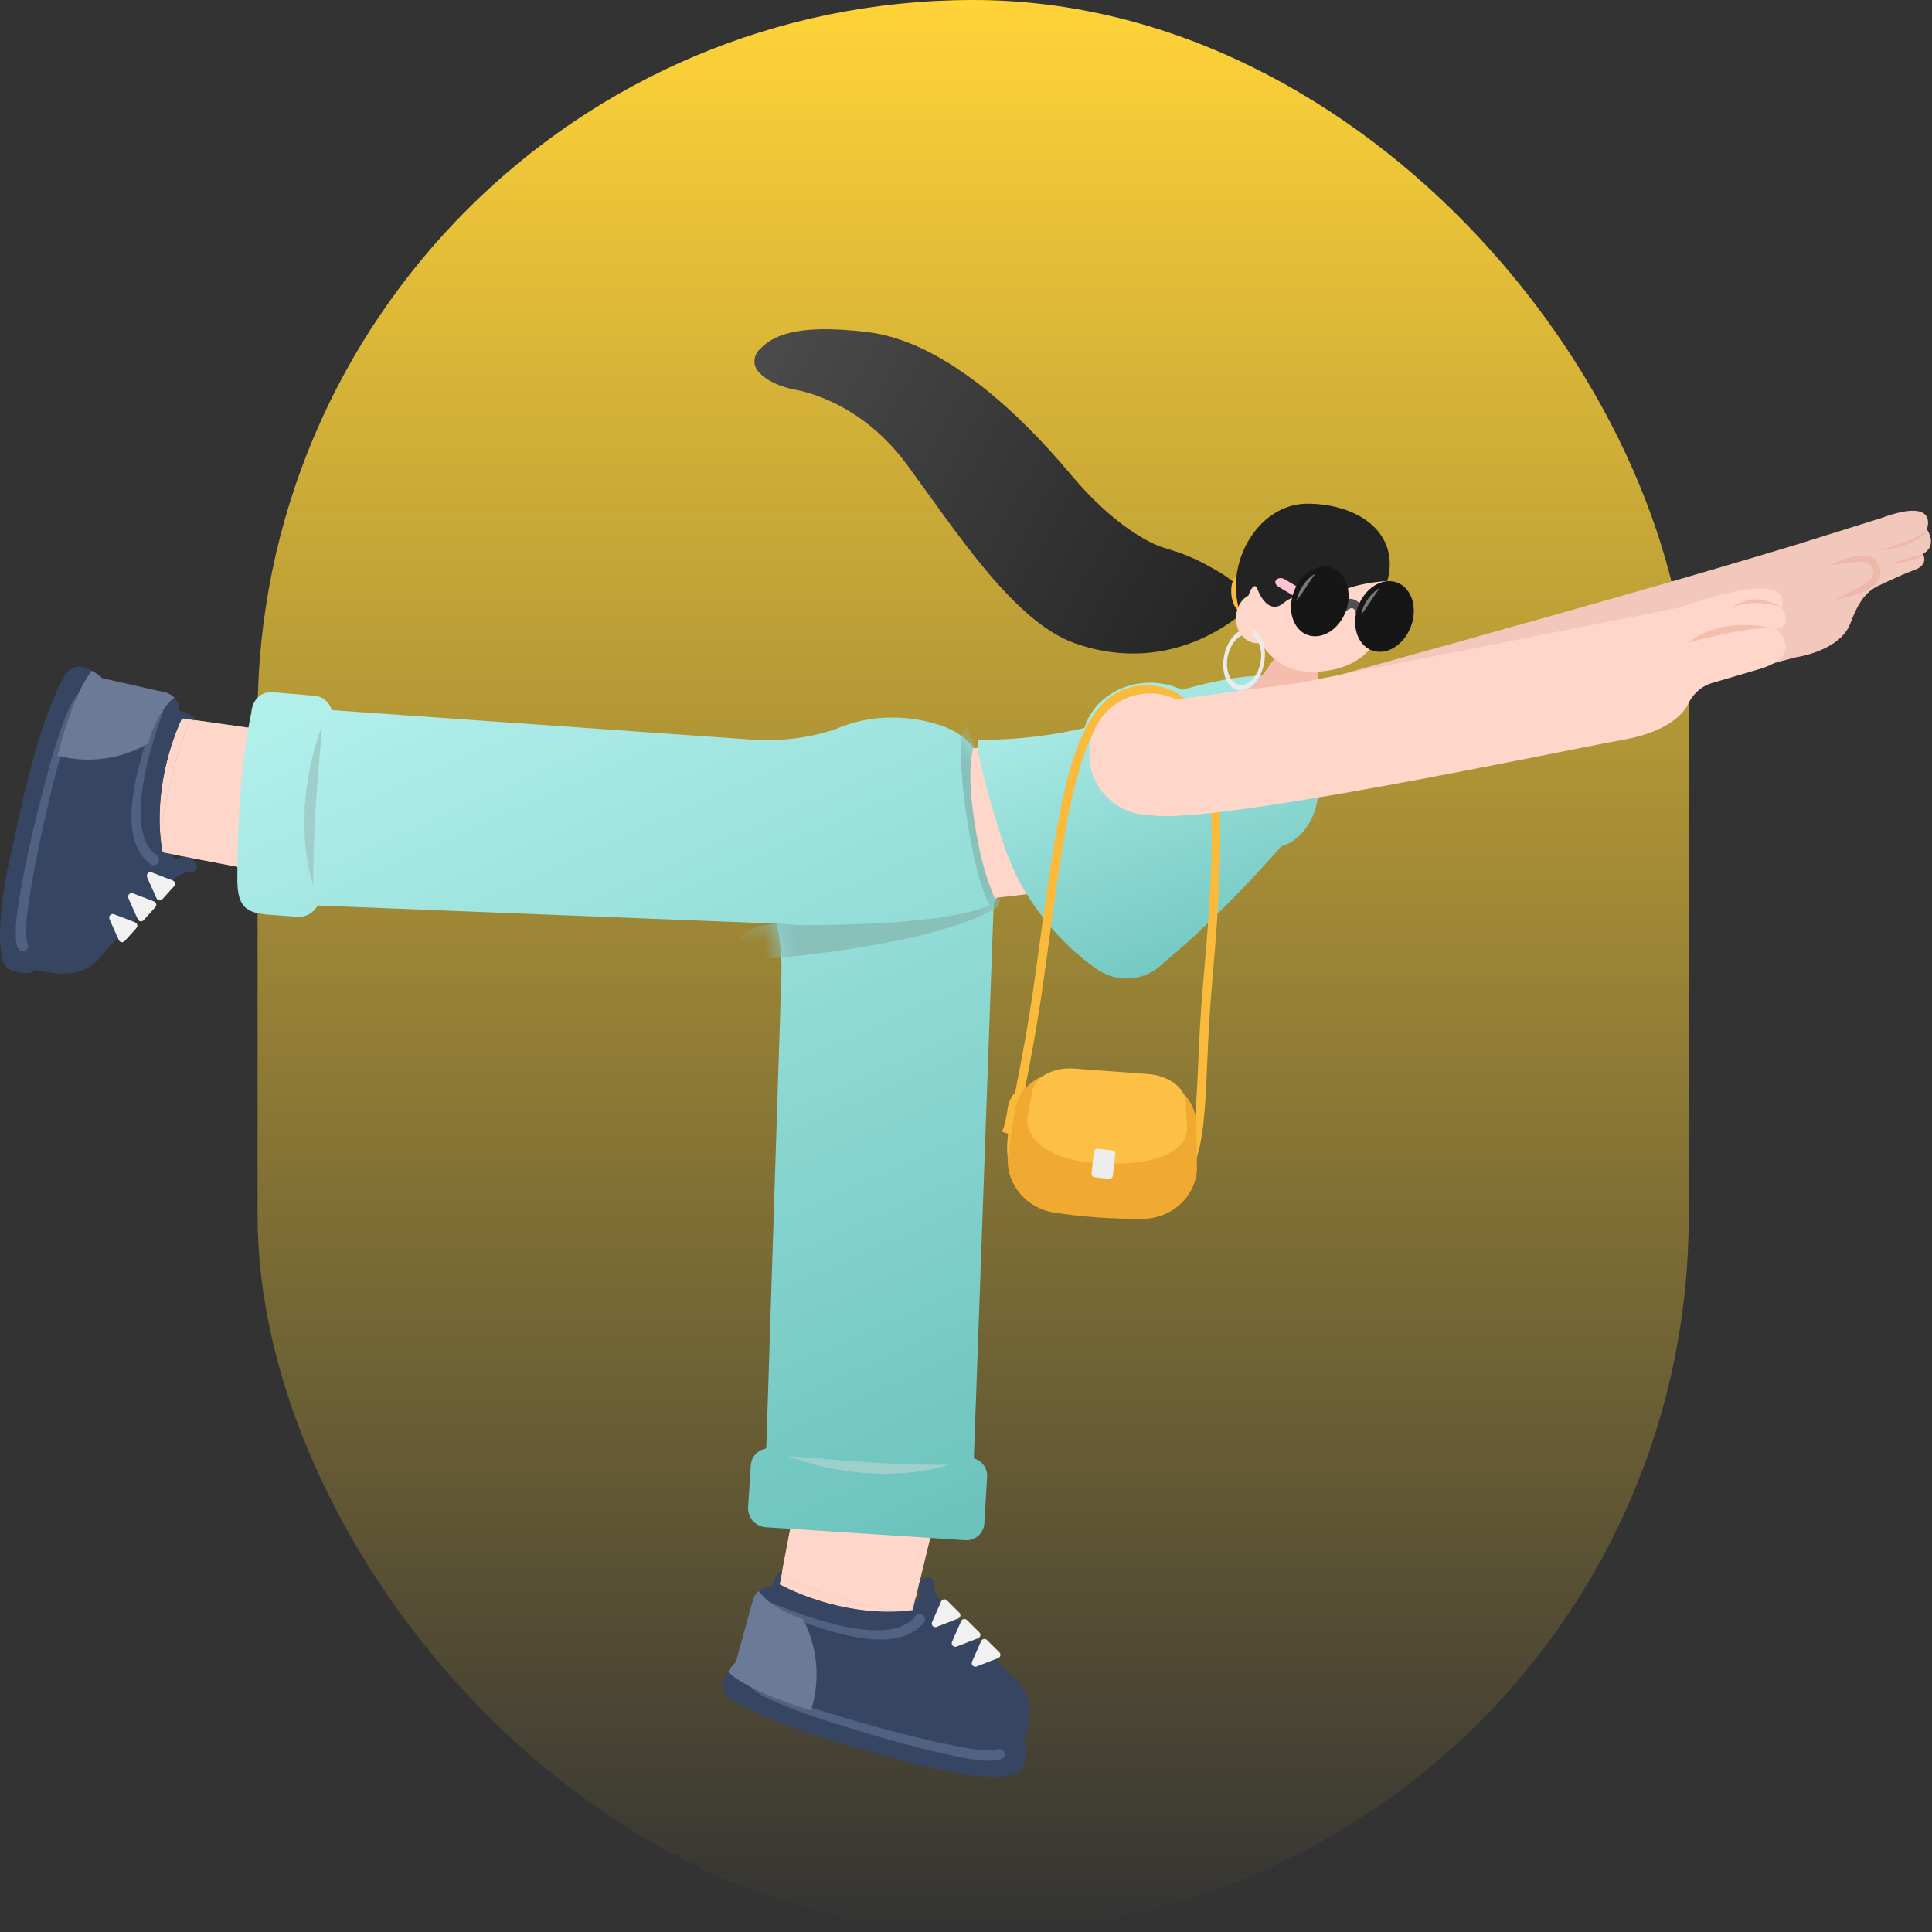 <svg width="120" height="120" viewBox="0 0 120 120" fill="none" xmlns="http://www.w3.org/2000/svg">
<rect x="0" y="0" width="120" height="120" fill="#333333" stroke="none"/>
<rect x="16" width="88.889" height="120" rx="44.444" fill="url(#paint0_linear_3302_50713)"/>
<path opacity="0.7" d="M16.543 54.178L17.654 45.511L12.178 44.738L11.303 44.613C10.914 45.458 10.585 46.391 10.345 47.389C9.859 49.4 9.803 51.34 10.101 52.944L10.863 53.091L16.545 54.178H16.543Z" fill="#FFD7CA"/>
<path d="M17.655 45.515L12.18 44.742L12.095 44.73L11.771 44.891C11.386 45.737 11.064 46.673 10.829 47.67C10.355 49.684 9.804 51.324 10.113 52.926L10.875 53.068C10.875 53.068 10.862 53.086 10.857 53.095H10.864L11.471 53.213C11.571 53.208 11.669 53.228 11.76 53.268L16.549 54.184L17.66 45.517L17.655 45.515Z" fill="#FFD7CA"/>
<path d="M10.341 47.389C9.855 49.4 9.799 51.34 10.097 52.944L10.852 53.089C10.852 53.089 10.866 53.071 10.87 53.062L10.108 52.92C9.801 51.316 10.35 49.678 10.823 47.664C11.059 46.667 11.379 45.731 11.766 44.884L12.09 44.724L11.299 44.613C10.91 45.458 10.581 46.391 10.341 47.389Z" fill="#FFD7CA"/>
<path d="M11.334 53.229C11.299 53.238 11.265 53.249 11.232 53.265C11.074 53.336 10.894 53.331 10.732 53.271C10.774 53.214 10.814 53.156 10.854 53.094L10.099 52.949C9.801 51.345 9.856 49.405 10.343 47.394C10.583 46.396 10.912 45.465 11.301 44.618L12.092 44.729L12.141 44.705C12.072 44.449 11.617 44.265 11.148 44.14C11.156 43.609 10.794 43.127 10.257 43.007L6.35 42.129C6.07 41.856 5.701 41.605 5.216 41.449C4.776 41.307 4.296 41.498 4.059 41.894C3.452 42.907 2.272 45.494 0.988 51.616C0.865 52.203 0.734 52.787 0.594 53.369C0.194 55.043 -0.517 59.776 0.599 60.214C0.599 60.214 1.83 60.731 2.188 60.223C4.448 60.767 5.556 60.438 6.534 59.085C6.534 59.085 6.534 59.085 6.534 59.087L10.348 55.045C10.348 55.045 11.076 54.151 11.932 54.147C11.932 54.147 12.314 54.145 12.179 53.727C12.11 53.514 11.952 53.347 11.759 53.265L11.47 53.209C11.428 53.209 11.383 53.216 11.339 53.227L11.334 53.229Z" fill="#364562"/>
<path d="M4.972 43.485C5.008 43.501 5.057 43.507 5.09 43.494C5.099 43.485 5.083 43.503 5.079 43.505C4.903 43.687 4.799 43.943 4.686 44.176C4.292 45.087 4.014 46.045 3.741 47.001C3.043 49.572 2.448 52.19 1.986 54.814C1.81 56.01 1.534 57.23 1.661 58.434L1.683 58.519C1.692 58.536 1.699 58.547 1.703 58.565L1.732 58.699C1.77 58.872 1.661 59.043 1.488 59.081C1.179 59.145 1.059 58.805 1.012 58.565C0.87 57.267 1.186 55.976 1.39 54.71C1.641 53.385 1.932 52.074 2.248 50.767C2.737 48.81 3.219 46.847 3.903 44.945C4.152 44.339 4.341 43.663 4.81 43.181C4.868 43.13 4.972 43.074 5.063 43.083C5.208 43.092 5.308 43.243 5.248 43.379C5.201 43.485 5.079 43.534 4.97 43.49L4.972 43.485Z" fill="#506081"/>
<path d="M10.15 44.141C9.406 46.181 7.626 51.63 9.724 53.127C10.09 53.365 9.744 53.921 9.368 53.692C7.31 52.187 8.388 48.387 8.975 46.343C9.221 45.55 9.497 44.772 9.817 44.003C9.906 43.79 10.237 43.921 10.15 44.141Z" fill="#506081"/>
<path d="M10.255 43.005L6.348 42.127C6.173 41.956 5.959 41.798 5.708 41.66C5.09 42.431 4.339 43.96 3.57 46.931C4.19 47.096 4.844 47.185 5.519 47.182C6.873 47.173 8.133 46.807 9.206 46.173C9.668 44.605 10.279 43.771 10.826 43.331C10.677 43.173 10.484 43.056 10.255 43.005Z" fill="#6B7A96"/>
<path d="M9.136 54.485L9.719 55.794C9.783 55.941 9.979 55.972 10.087 55.852L10.814 55.045C10.919 54.929 10.874 54.745 10.73 54.69L9.423 54.187C9.239 54.116 9.061 54.305 9.141 54.485H9.136Z" fill="#F1F1F1"/>
<path d="M7.972 55.786L8.555 57.095C8.619 57.241 8.815 57.273 8.923 57.153L9.65 56.346C9.755 56.23 9.71 56.046 9.566 55.99L8.259 55.488C8.074 55.417 7.897 55.606 7.977 55.786H7.972Z" fill="#F1F1F1"/>
<path d="M6.796 57.083L7.379 58.392C7.443 58.538 7.639 58.569 7.748 58.449L8.474 57.643C8.579 57.527 8.534 57.343 8.39 57.287L7.083 56.785C6.899 56.714 6.721 56.903 6.801 57.083H6.796Z" fill="#F1F1F1"/>
<path d="M11.465 53.208L11.754 53.263C11.663 53.225 11.565 53.203 11.465 53.208Z" fill="#F5F5F5"/>
<path opacity="0.7" d="M58.233 93.638L49.628 92.113L48.592 97.547L48.426 98.415C49.25 98.844 50.168 99.218 51.153 99.504C53.139 100.087 55.072 100.236 56.69 100.016L56.873 99.262L58.23 93.638H58.233Z" fill="#FFD7CA"/>
<path d="M49.625 92.108L48.59 97.541L48.574 97.626L48.716 97.957C49.545 98.381 50.463 98.748 51.448 99.03C53.436 99.601 55.048 100.228 56.663 99.997L56.841 99.241C56.841 99.241 56.859 99.254 56.868 99.261V99.254L57.014 98.654C57.014 98.554 57.041 98.457 57.083 98.368L58.228 93.63L49.623 92.106L49.625 92.108Z" fill="#FFD7CA"/>
<path d="M51.154 99.502C53.141 100.084 55.074 100.233 56.692 100.013L56.872 99.264C56.872 99.264 56.854 99.251 56.845 99.245L56.667 100C55.052 100.231 53.441 99.602 51.452 99.033C50.465 98.751 49.547 98.385 48.721 97.96L48.579 97.629L48.43 98.413C49.254 98.842 50.172 99.216 51.156 99.502H51.154Z" fill="#FFD7CA"/>
<path d="M57.028 98.789C57.035 98.825 57.046 98.86 57.059 98.894C57.124 99.056 57.108 99.234 57.041 99.394C56.986 99.349 56.928 99.307 56.87 99.263L56.69 100.011C55.072 100.231 53.137 100.083 51.153 99.5C50.168 99.212 49.252 98.84 48.426 98.412L48.575 97.627L48.553 97.578C48.292 97.634 48.088 98.083 47.941 98.543C47.413 98.509 46.913 98.847 46.766 99.378L45.701 103.238C45.415 103.505 45.146 103.86 44.968 104.336C44.806 104.767 44.972 105.258 45.357 105.514C46.339 106.169 48.866 107.471 54.921 109.047C55.501 109.198 56.079 109.358 56.655 109.525C58.306 110.005 63.001 110.94 63.492 109.849C63.492 109.849 64.068 108.643 63.579 108.263C64.23 106.031 63.955 104.907 62.65 103.867C62.65 103.867 62.65 103.867 62.653 103.867L58.797 99.865C58.797 99.865 57.939 99.094 57.975 98.24C57.975 98.24 57.99 97.858 57.568 97.974C57.352 98.034 57.177 98.183 57.086 98.371L57.017 98.658C57.017 98.7 57.021 98.745 57.028 98.789Z" fill="#364562"/>
<path d="M46.99 104.674C47.008 104.639 47.014 104.592 47.005 104.556C46.996 104.545 47.012 104.563 47.016 104.567C47.19 104.752 47.441 104.867 47.667 104.992C48.559 105.427 49.503 105.752 50.445 106.07C52.981 106.89 55.565 107.61 58.165 108.199C59.35 108.432 60.556 108.765 61.765 108.696L61.85 108.679C61.868 108.67 61.879 108.665 61.897 108.661L62.032 108.639C62.208 108.61 62.372 108.725 62.401 108.901C62.452 109.212 62.103 109.316 61.863 109.352C60.561 109.432 59.285 109.054 58.03 108.79C56.719 108.476 55.423 108.121 54.134 107.745C52.203 107.163 50.265 106.587 48.399 105.812C47.805 105.534 47.139 105.312 46.679 104.821C46.63 104.759 46.579 104.654 46.592 104.563C46.608 104.421 46.763 104.327 46.894 104.392C46.999 104.443 47.043 104.57 46.992 104.674H46.99Z" fill="#506181"/>
<path d="M47.893 99.532C49.895 100.374 55.253 102.414 56.851 100.388C57.106 100.034 57.644 100.405 57.397 100.77C55.797 102.752 52.053 101.494 50.039 100.81C49.259 100.525 48.495 100.212 47.742 99.856C47.533 99.757 47.679 99.432 47.895 99.53L47.893 99.532Z" fill="#506181"/>
<path d="M46.767 99.376L45.703 103.236C45.523 103.403 45.354 103.609 45.207 103.854C45.947 104.507 47.438 105.331 50.369 106.24C50.563 105.629 50.685 104.98 50.712 104.305C50.769 102.954 50.46 101.676 49.88 100.574C48.334 100.036 47.532 99.385 47.118 98.82C46.954 98.963 46.827 99.149 46.765 99.376H46.767Z" fill="#6B7A96"/>
<path d="M58.175 101.046L59.511 100.529C59.662 100.471 59.702 100.277 59.586 100.164L58.815 99.4C58.704 99.291 58.517 99.326 58.455 99.469L57.891 100.751C57.811 100.933 57.991 101.12 58.175 101.049V101.046Z" fill="#F1F1F1"/>
<path d="M59.417 102.269L60.753 101.751C60.904 101.693 60.944 101.5 60.828 101.387L60.057 100.622C59.946 100.513 59.76 100.549 59.697 100.691L59.133 101.973C59.053 102.156 59.233 102.342 59.417 102.271V102.269Z" fill="#F1F1F1"/>
<path d="M60.659 103.507L61.995 102.99C62.146 102.932 62.186 102.738 62.071 102.625L61.299 101.861C61.188 101.752 61.002 101.787 60.939 101.93L60.375 103.212C60.295 103.394 60.475 103.581 60.659 103.51V103.507Z" fill="#F1F1F1"/>
<path d="M57.02 98.662L57.088 98.375C57.046 98.464 57.02 98.559 57.02 98.662Z" fill="#F5F5F5"/>
<path d="M63.1 67.844C63.1 67.844 62.74 68.035 62.587 68.828C62.587 68.828 62.433 70.066 62.211 70.288L62.958 70.528C62.958 70.528 63.544 68.955 63.1 67.844Z" fill="#FABB3D"/>
<path d="M62.098 47.538C62.078 47.513 62.047 47.504 62.016 47.513C61.602 47.622 61.14 47.56 60.816 46.973C60.365 46.162 59.649 45.529 58.785 45.191C57.956 44.866 57.051 44.657 56.098 44.591C54.591 44.484 53.158 44.744 51.911 45.282C51.911 45.282 51.911 45.282 51.909 45.282C49.727 46.042 47.589 45.993 46.96 45.958L46.776 45.944L20.658 44.111C20.625 44.109 20.6 44.086 20.589 44.055C20.445 43.602 20.047 43.258 19.544 43.215L16.936 42.993C16.202 42.931 15.687 43.482 15.616 44.213C14.973 47.366 14.738 50.904 14.742 54.66C14.745 56.435 15.411 56.658 16.467 56.795C16.467 56.795 16.469 56.795 16.471 56.795L18.449 56.944C18.978 56.984 19.458 56.713 19.711 56.284C19.727 56.26 19.751 56.244 19.78 56.246L48.173 57.369C48.209 57.369 48.238 57.393 48.247 57.429C48.3 57.642 48.349 57.884 48.393 58.162C48.52 58.962 48.558 59.773 48.533 60.584L47.596 89.913C47.596 89.951 47.567 89.98 47.531 89.987C47.049 90.08 46.669 90.491 46.636 91.004L46.467 93.595C46.425 94.251 46.922 94.818 47.578 94.86L59.958 95.664C60.571 95.704 61.098 95.24 61.138 94.626L61.311 91.733C61.344 91.215 61.018 90.76 60.547 90.604C60.513 90.593 60.489 90.562 60.491 90.526L61.722 56.049C61.722 56.029 61.731 56.011 61.745 55.998C62.809 54.924 63.491 53.551 63.6 52.02C63.716 50.364 63.142 48.8 62.093 47.533L62.098 47.538Z" fill="url(#paint1_linear_3302_50713)"/>
<path d="M79.777 45.848L79.879 42.181C79.879 42.181 78.459 41.395 73.419 42.848C72.828 42.566 72.152 42.404 71.434 42.404C69.477 42.404 67.837 43.597 67.357 45.212C65.543 45.641 63.337 45.959 60.768 45.959C60.768 45.959 60.697 45.997 60.741 46.444C60.808 47.11 61.13 48.684 62.323 52.404C62.69 53.541 63.197 54.593 63.781 55.544C65.119 57.721 66.861 59.364 68.243 60.268C69.499 61.088 71.159 60.906 72.226 59.85C74.768 57.737 77.377 55.079 79.59 52.559C80.812 52.235 81.879 50.75 81.879 49.07C81.879 47.477 80.919 46.217 79.777 45.848Z" fill="url(#paint2_linear_3302_50713)"/>
<path d="M111.879 33.736C99.041 37.651 78.63 43.114 79.212 43.069C79.212 43.069 77.906 47.687 81.719 48.1C85.532 48.514 107.839 41.738 111.566 40.82C111.566 40.82 114.277 40.447 114.928 38.72C115.097 38.276 115.277 37.834 115.532 37.434C115.579 37.36 115.63 37.285 115.683 37.209C115.946 36.845 116.299 36.553 116.706 36.365L117.546 35.976C117.97 35.778 118.399 35.587 118.841 35.434C119.206 35.309 119.739 35.011 119.434 34.4C119.434 34.4 120.377 33.996 119.683 32.865C119.683 32.865 120.472 30.845 116.841 32.178L111.879 33.733V33.736Z" fill="#F2C8BC"/>
<path d="M47.053 23.019C47.358 23.417 47.973 23.87 49.211 24.179C49.211 24.179 53.211 24.624 56.322 28.846C59.433 33.068 62.989 38.624 66.767 39.957C70.544 41.29 74.1 40.401 76.767 38.401C78.482 37.115 76.427 35.866 74.742 34.981C73.987 34.584 73.187 34.284 72.369 34.048C71.333 33.748 69.113 32.564 66.544 29.515C64.711 27.337 59.433 21.293 53.878 20.626C49.198 20.064 47.9 20.955 47.147 21.737C46.809 22.086 46.758 22.637 47.053 23.024V23.019Z" fill="url(#paint3_linear_3302_50713)"/>
<path d="M77.844 36.752C78.051 37.394 77.935 38.007 77.584 38.118C77.233 38.231 76.782 38.023 76.575 37.38C76.368 36.738 76.484 35.903 76.835 35.791C77.186 35.678 77.637 36.109 77.844 36.752Z" fill="#FABB3D"/>
<path d="M79.733 39.955C79.733 39.955 78.102 42.86 76.768 43.407C75.435 43.955 81.546 43.258 81.546 43.258L81.973 42.986L81.728 40.484L79.733 39.953V39.955Z" fill="#F5BDAE"/>
<path d="M81.99 32.178C79.597 32.178 77.546 34.318 77.546 36.956C77.546 36.967 77.546 36.976 77.546 36.987C77.546 36.987 77.543 36.987 77.541 36.987C77.27 37.134 77.05 37.38 76.915 37.689C76.821 37.903 76.766 38.142 76.766 38.398C76.766 39.258 77.363 39.954 78.099 39.954C78.174 39.954 78.246 39.945 78.317 39.931C78.986 41.027 80.061 41.731 81.432 41.731C83.826 41.731 86.099 40.62 86.099 37.065C86.099 34.427 84.381 32.176 81.988 32.176L81.99 32.178Z" fill="#FFD7CA"/>
<path d="M81.21 31.285C78.632 31.285 76.766 33.881 76.766 36.396C76.766 36.856 76.819 37.287 76.915 37.687C77.05 37.379 77.27 37.132 77.541 36.985C77.812 36.241 77.995 36.381 78.068 36.496C78.068 36.496 78.252 37.092 78.632 37.445C78.639 37.452 78.646 37.459 78.654 37.465C78.666 37.474 78.674 37.485 78.686 37.494C78.692 37.501 78.699 37.503 78.706 37.507C79.208 37.91 79.654 37.507 79.654 37.507C80.988 36.396 82.428 37.185 82.428 37.185C83.45 36.459 84.883 36.174 86.17 36.085C86.268 35.741 86.321 35.396 86.321 35.063C86.321 32.547 83.788 31.285 81.21 31.285Z" fill="#232323"/>
<path d="M80.634 37.178L79.387 36.429C79.21 36.322 79.158 36.135 79.269 36.011C79.381 35.886 79.614 35.871 79.79 35.975L81.036 36.724C81.214 36.831 81.265 37.018 81.154 37.142C81.043 37.267 80.809 37.282 80.634 37.178Z" fill="#FFC3D1"/>
<path d="M83.565 38.008C83.565 38.008 84.108 37.415 84.214 38.131L84.765 37.957C84.765 37.957 84.308 36.76 83.314 37.36C82.321 37.957 83.565 38.011 83.565 38.011V38.008Z" fill="#515151"/>
<path d="M87.641 38.896C88.069 37.73 87.679 36.514 86.768 36.18C85.858 35.846 84.773 36.52 84.345 37.686C83.917 38.852 84.308 40.068 85.218 40.402C86.129 40.736 87.213 40.062 87.641 38.896Z" fill="#161616"/>
<path d="M83.595 37.953C84.017 36.804 83.634 35.607 82.74 35.278C81.846 34.95 80.779 35.615 80.357 36.764C79.936 37.913 80.319 39.11 81.213 39.438C82.107 39.766 83.173 39.101 83.595 37.953Z" fill="#161616"/>
<path d="M78.452 39.898C78.337 39.559 78.141 39.292 77.888 39.156C77.846 39.241 77.821 39.356 77.832 39.516C77.979 39.612 78.097 39.763 78.183 39.952C78.332 40.279 78.379 40.716 78.288 41.176C78.115 42.038 77.519 42.645 76.959 42.532C76.399 42.419 76.083 41.63 76.257 40.767C76.383 40.141 76.732 39.65 77.13 39.472C77.066 39.394 77.01 39.307 76.961 39.216C76.534 39.476 76.172 40.032 76.034 40.723C75.823 41.774 76.208 42.736 76.89 42.874C77.575 43.012 78.299 42.272 78.51 41.221C78.608 40.739 78.577 40.274 78.452 39.901V39.898Z" fill="#EBEBEB"/>
<path d="M81.66 35.676C81.273 36.231 80.951 36.749 80.551 37.296C80.589 36.847 80.909 36.313 81.253 35.971C81.377 35.862 81.513 35.714 81.664 35.66C81.669 35.667 81.664 35.671 81.662 35.676H81.66Z" fill="#777777"/>
<path d="M85.66 36.566C85.273 37.122 84.951 37.64 84.551 38.186C84.589 37.737 84.909 37.204 85.253 36.862C85.377 36.753 85.513 36.604 85.664 36.551C85.669 36.557 85.664 36.562 85.662 36.566H85.66Z" fill="#777777"/>
<mask id="mask0_3302_50713" style="mask-type:luminance" maskUnits="userSpaceOnUse" x="14" y="42" width="50" height="54">
<path d="M62.061 47.496C61.636 47.625 61.147 47.58 60.812 46.969C60.807 46.96 60.803 46.954 60.798 46.945C60.352 46.142 59.636 45.52 58.781 45.187C57.952 44.862 57.047 44.654 56.094 44.587C54.587 44.48 53.154 44.74 51.907 45.278C51.907 45.278 51.907 45.278 51.905 45.278C49.723 46.038 47.585 45.989 46.956 45.954L46.772 45.94L20.601 44.102C20.472 43.625 20.061 43.256 19.541 43.211L16.932 42.989C16.198 42.927 15.683 43.478 15.612 44.209C14.97 47.362 14.734 50.9 14.738 54.656C14.741 56.434 15.407 56.656 16.467 56.791L18.447 56.94C18.994 56.98 19.485 56.691 19.732 56.24L48.232 57.367C48.378 57.931 48.501 58.72 48.556 59.82L47.592 89.972C47.078 90.04 46.669 90.465 46.634 91L46.461 93.671C46.421 94.285 46.885 94.811 47.498 94.852L59.958 95.66C60.572 95.7 61.098 95.236 61.138 94.623L61.312 91.729C61.347 91.192 60.992 90.718 60.489 90.585L61.725 56.016C62.803 54.94 63.492 53.558 63.601 52.018C63.718 50.347 63.132 48.765 62.061 47.494V47.496Z" fill="white"/>
</mask>
<g mask="url(#mask0_3302_50713)">
<path d="M61.548 56.156C59.053 57.565 49.648 57.461 49.648 57.461L48.277 57.363C48.277 57.363 45.639 57.458 45.708 58.925L46.853 59.614C46.853 59.614 57.751 58.907 62.017 56.321L62.144 55.77L61.548 56.156Z" fill="#88C0BA" style="mix-blend-mode:multiply"/>
<path d="M61.215 50.684C61.693 53.776 62.173 56.295 61.728 56.364C61.284 56.433 60.539 53.984 60.062 50.893C59.584 47.802 59.555 45.242 59.997 45.173C60.44 45.104 60.735 47.593 61.213 50.684H61.215Z" fill="#88C0BA"/>
</g>
<path d="M60.74 46.444L60.436 46.488C60.24 47.284 60.16 48.653 60.52 51.013C60.902 53.526 61.38 54.844 61.776 55.773L63.782 55.541C63.198 54.59 62.689 53.539 62.325 52.401C61.129 48.684 60.807 47.108 60.742 46.441L60.74 46.444Z" fill="#FFD7CA"/>
<path d="M70.303 74.581C69.807 74.581 69.261 74.539 68.656 74.454L68.37 74.414C65.21 73.977 63.623 73.757 62.941 72.806C62.272 71.87 62.561 70.383 63.136 67.419C63.467 65.717 63.879 63.597 64.27 60.808C64.387 59.977 64.499 59.166 64.605 58.374C65.927 48.73 66.803 42.354 71.445 42.568C72.454 42.614 73.301 43.017 73.956 43.766C76.35 46.499 75.965 53.33 75.265 61.312C75.112 63.074 75.041 64.679 74.978 66.094C74.81 69.937 74.698 72.474 73.178 73.741C72.503 74.303 71.572 74.579 70.305 74.579L70.303 74.581ZM71.239 43.119C67.258 43.119 66.418 49.245 65.156 58.45C65.047 59.241 64.936 60.052 64.821 60.886C64.427 63.69 64.014 65.817 63.683 67.525C63.156 70.246 62.865 71.743 63.394 72.483C63.936 73.241 65.443 73.45 68.445 73.866L68.732 73.906C70.71 74.179 72.01 73.992 72.821 73.317C74.152 72.208 74.261 69.768 74.423 66.072C74.485 64.65 74.556 63.039 74.712 61.266C75.272 54.87 75.97 46.91 73.538 44.132C72.978 43.492 72.285 43.163 71.421 43.123C71.359 43.121 71.299 43.119 71.239 43.119Z" fill="#FABB3D"/>
<path d="M110.323 39.069C111.435 38.847 110.659 37.736 110.659 37.736C111.435 35.069 104.323 37.736 104.323 37.736L80.768 42.403L73.066 43.443C72.379 43.111 71.579 42.976 70.734 43.134C69.101 43.436 67.834 44.816 67.674 46.469C67.457 48.725 69.223 50.625 71.434 50.625C75.212 51.292 96.99 46.625 100.768 45.958C103.737 45.434 104.61 44.225 104.85 43.729C104.932 43.558 105.03 43.394 105.152 43.245L105.221 43.16C105.508 42.809 105.892 42.554 106.326 42.427L109.437 41.511C112.103 40.623 110.326 39.067 110.326 39.067L110.323 39.069Z" fill="#FFD7CA"/>
<path d="M70.992 75.7C69.132 75.719 67.296 75.593 65.487 75.317C63.734 75.051 62.474 73.542 62.594 71.835L62.998 69.244C63.109 67.677 64.514 66.502 66.136 66.617L71.569 67.033C73.192 67.148 74.418 68.508 74.307 70.075L74.347 72.659C74.227 74.368 72.765 75.682 70.989 75.702L70.992 75.7Z" fill="#F0AA31"/>
<path d="M73.727 70.15C73.727 70.15 73.727 70.146 73.727 70.144L73.651 68.606C73.718 67.653 72.66 66.804 71.289 66.708L66.7 66.368C65.329 66.273 64.165 66.968 64.098 67.919L63.8 69.493C63.78 69.773 63.849 70.046 63.983 70.299C64.103 70.628 64.867 72.177 68.787 72.275C70.658 72.322 71.825 72.035 72.551 71.653C73.229 71.333 73.685 70.804 73.729 70.181V70.159C73.729 70.159 73.729 70.155 73.729 70.153L73.727 70.15Z" fill="#FDBF44"/>
<path d="M69.073 71.456L68.19 71.357C68.068 71.343 67.958 71.431 67.944 71.553L67.795 72.878C67.782 73 67.87 73.11 67.991 73.124L68.875 73.223C68.997 73.236 69.107 73.148 69.12 73.026L69.269 71.701C69.283 71.579 69.195 71.47 69.073 71.456Z" fill="#EDEDED"/>
<path d="M19.467 55.047C18.487 51.941 18.861 48.136 19.985 45.109C19.976 45.534 19.932 45.949 19.901 46.365C19.649 49.261 19.43 52.136 19.467 55.047Z" fill="#9FCFCA" style="mix-blend-mode:multiply"/>
<path d="M58.93 90.975C55.823 91.955 52.019 91.582 48.992 90.457C49.417 90.466 49.832 90.51 50.248 90.541C53.143 90.793 56.019 91.013 58.93 90.975Z" fill="#9FCFCA" style="mix-blend-mode:multiply"/>
<path d="M104.855 39.918C104.855 39.918 109.024 38.752 110.32 39.065C110.32 39.065 107.071 38.129 104.855 39.918Z" fill="#F5BDAE"/>
<path d="M110.659 37.732C110.659 37.732 109.068 37.119 107.59 37.732C107.59 37.732 108.848 36.603 110.659 37.732Z" fill="#F5BDAE"/>
<path d="M113.576 35.13C114.51 34.71 116.463 33.848 116.796 35.388C116.956 36.659 114.903 37.093 113.963 37.23C114.612 36.924 115.243 36.641 115.834 36.261C116.136 36.081 116.41 35.812 116.354 35.448C116.272 34.91 115.712 34.841 115.256 34.908C114.703 34.955 114.143 35.05 113.574 35.13H113.576Z" fill="#EDB7AA"/>
<path d="M116.719 34.194C116.719 34.194 119.47 33.381 119.683 32.863C119.683 32.863 119.477 33.848 116.719 34.194Z" fill="#EDB7AA"/>
<path d="M119.435 34.398L117.484 34.981C117.484 34.981 119.22 34.898 119.435 34.398Z" fill="#EDB7AA"/>
<defs>
<linearGradient id="paint0_linear_3302_50713" x1="60.444" y1="0" x2="60.444" y2="120" gradientUnits="userSpaceOnUse">
<stop stop-color="#FFD338"/>
<stop offset="1" stop-color="#FFD338" stop-opacity="0"/>
</linearGradient>
<linearGradient id="paint1_linear_3302_50713" x1="30.667" y1="39.11" x2="56.889" y2="97.776" gradientUnits="userSpaceOnUse">
<stop stop-color="#B1EFEB"/>
<stop offset="1" stop-color="#6AC2BC"/>
</linearGradient>
<linearGradient id="paint2_linear_3302_50713" x1="67.619" y1="40.584" x2="75.779" y2="62.71" gradientUnits="userSpaceOnUse">
<stop stop-color="#B1EFEB"/>
<stop offset="1" stop-color="#6AC2BC"/>
</linearGradient>
<linearGradient id="paint3_linear_3302_50713" x1="46.667" y1="22.001" x2="77.333" y2="38.89" gradientUnits="userSpaceOnUse">
<stop stop-color="#4B4B4B"/>
<stop offset="1" stop-color="#232323"/>
</linearGradient>
</defs>
</svg>
